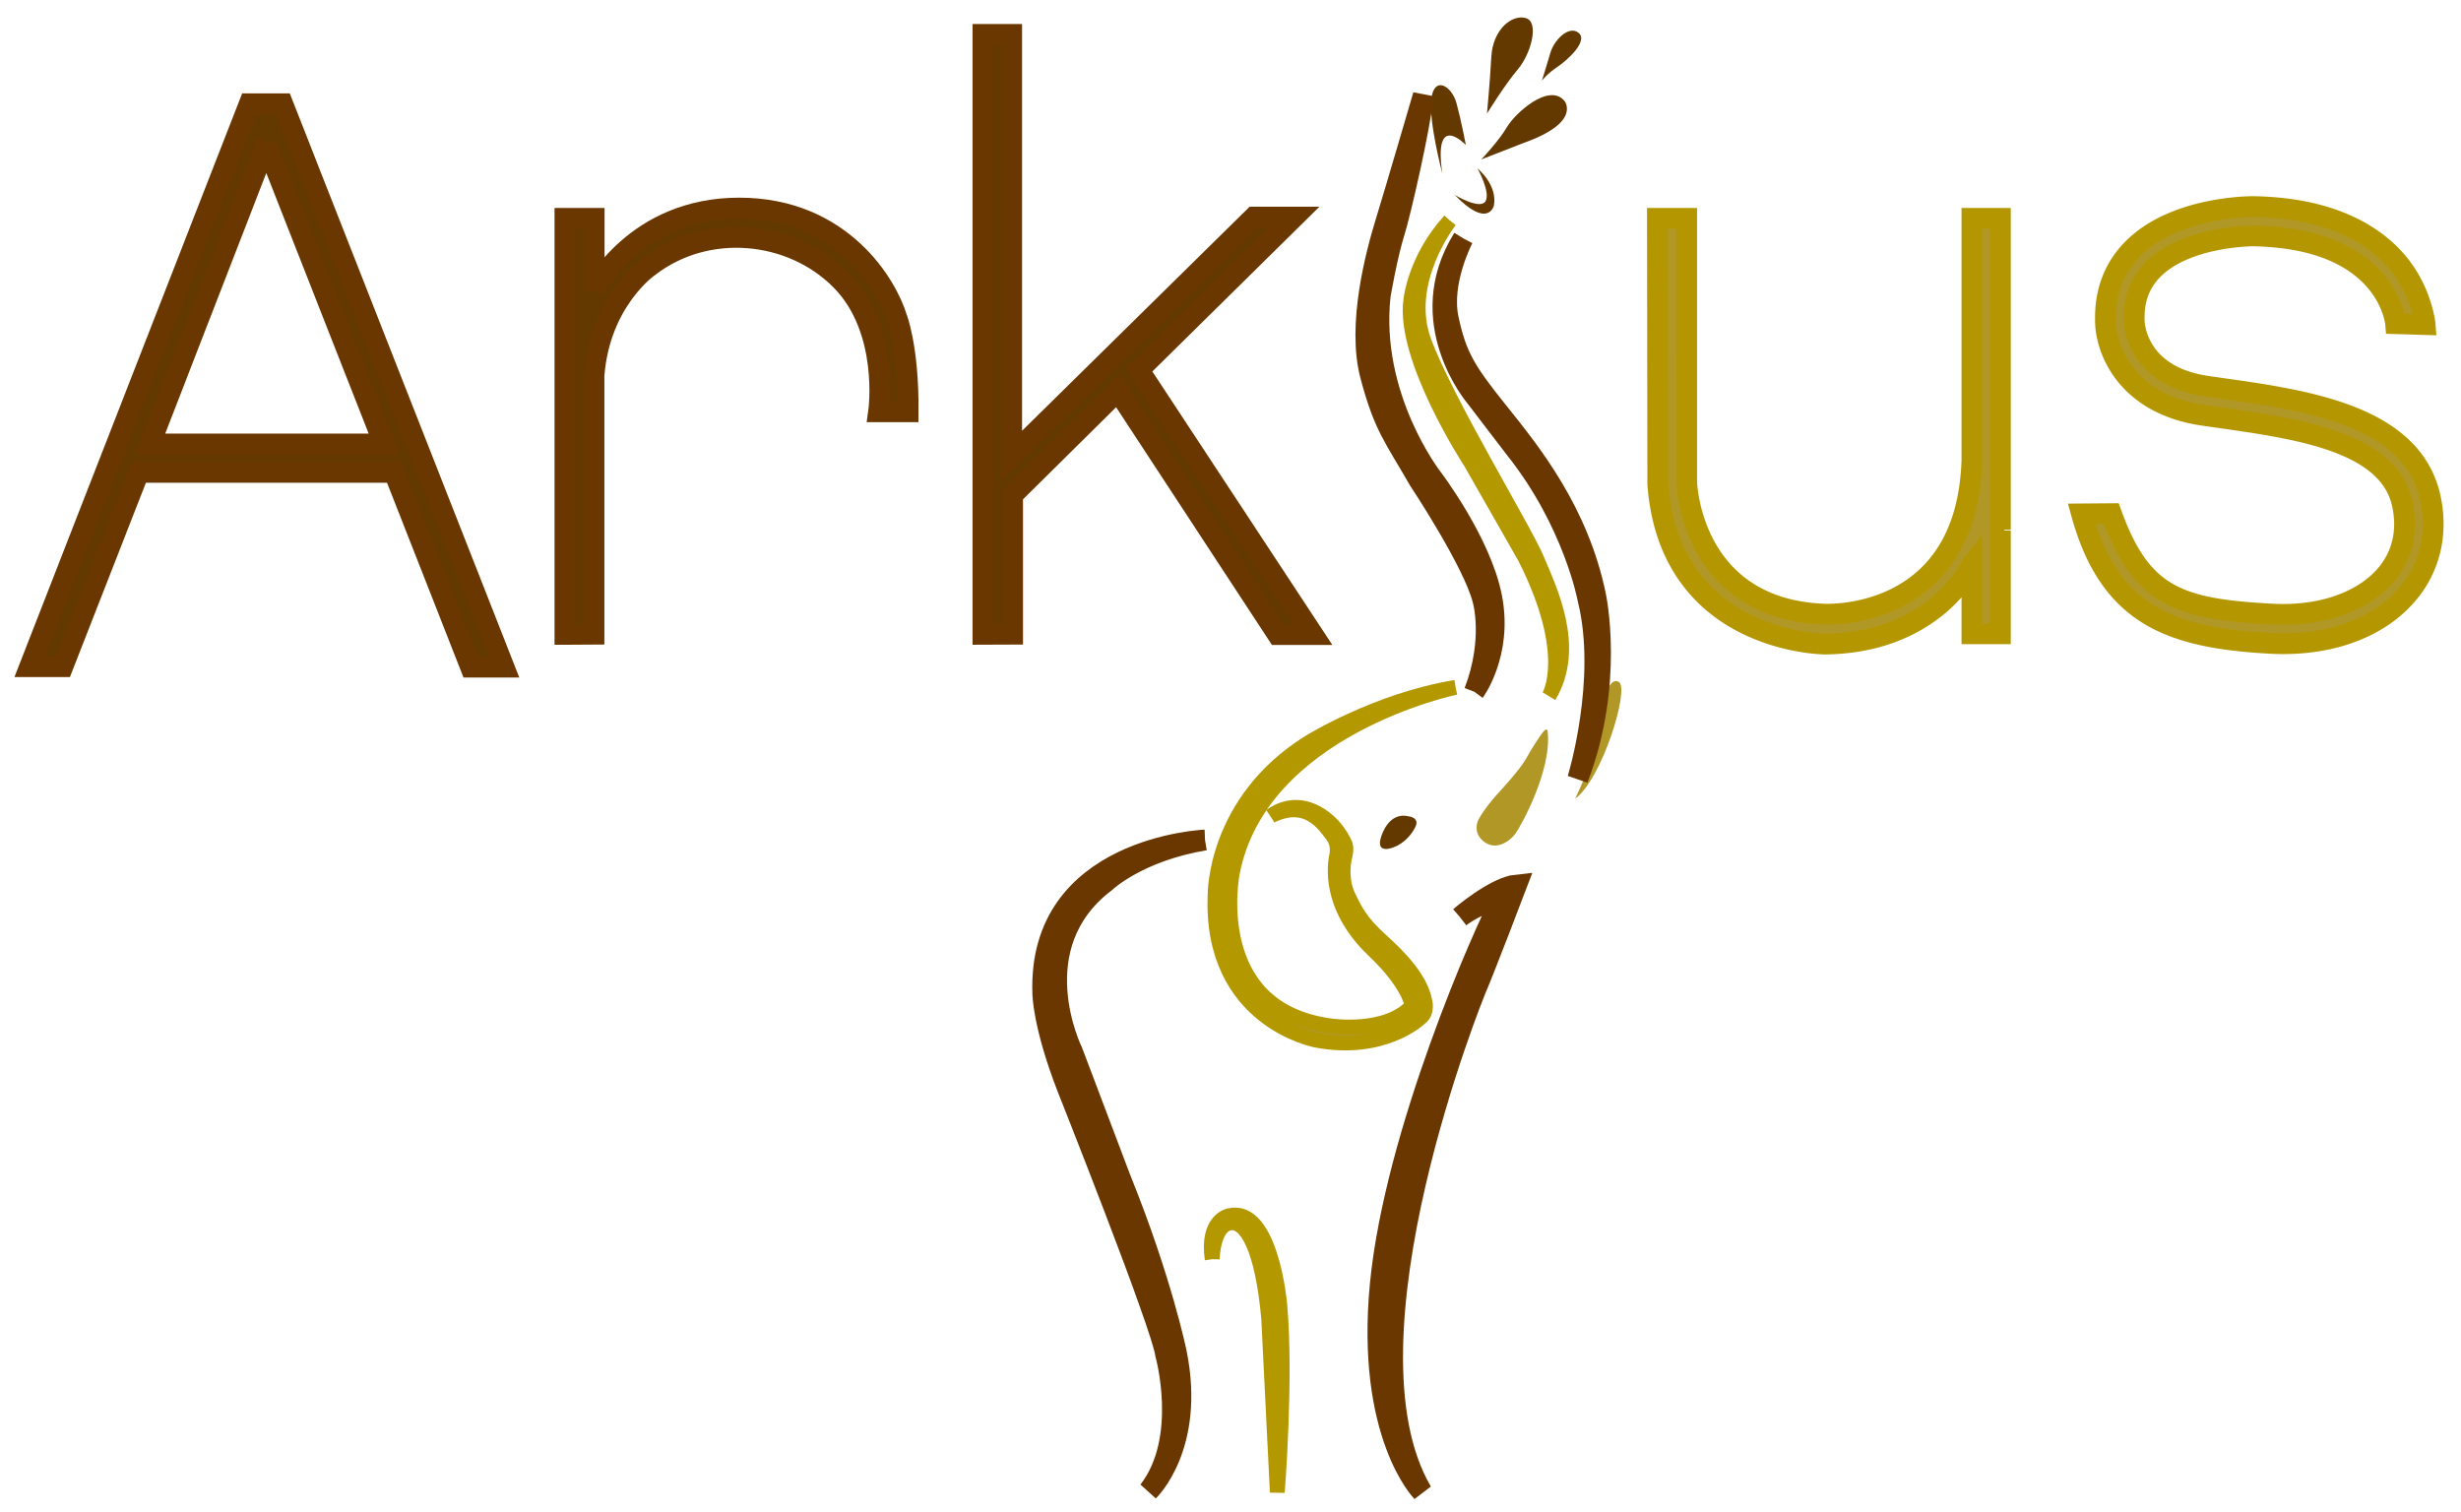 <svg xmlns="http://www.w3.org/2000/svg" width="83" height="51" viewBox="0 0 83 51">
    <g fill="none" fill-rule="evenodd">
        <path fill="#643900" stroke="#6A3700" stroke-width=".7" d="M8.406 3.5L1 22.484h1.12l2.562-6.552h8.61l2.579 6.568H17l-7.465-19H8.406zm.573 1.373l3.968 10.1H5.061l3.918-10.1zM19.052 21.396V7.363h.987v2.404s1.387-2.75 4.886-2.75c3.5 0 5 2.645 5.315 3.683 0 0 .406 1 .388 3.188h-.996s.39-2.756-1.268-4.436c-1.66-1.681-4.505-1.978-6.478-.458 0 0-1.659 1.137-1.853 3.67v8.726l-.98.006zM33.15 21.394V1.16h.97v14.204l8.168-8.041h1.356l-5.23 5.158 5.872 8.922h-1.199L37.7 13.184l-3.548 3.51v4.696z"/>
        <path fill="#B19726" stroke="#B49700" stroke-width=".7" d="M67.473 17.884l-.008-.019V7.363h-.96v8.223l-.002-.005c-.21 5.455-5.035 5.13-5.035 5.13-4.468-.21-4.583-4.45-4.583-4.45V7.363h-.987l.012 8.96c.4 5.388 5.647 5.4 5.647 5.4 3.753-.049 4.944-2.681 4.944-2.681l.004-.005v2.34h.96v-3.483l.008-.01zM77.012 21.71a8.05 8.05 0 0 1-.435-.012c-3.356-.181-5.423-.926-6.375-4.366l1.009-.008c1.015 2.815 2.299 3.218 5.418 3.387 1.643.089 3.083-.414 3.858-1.345.541-.65.726-1.465.535-2.356-.454-2.116-3.52-2.55-6.226-2.933l-.489-.07c-2.624-.38-3.304-2.257-3.298-3.205-.019-.95.282-1.752.894-2.384 1.417-1.462 4.014-1.453 4.124-1.45 2.763.054 4.17 1.074 4.864 1.919.78.95.897 2.02.9 2.06l-.997-.03c-.01-.117-.326-2.873-4.782-2.96-.017-.003-2.296-.007-3.422 1.158-.427.442-.627.99-.612 1.673v.016c0 .073.038 1.873 2.465 2.224l.487.07c2.869.406 6.44.912 7.038 3.7.255 1.187-.01 2.326-.743 3.208-.91 1.094-2.43 1.704-4.213 1.704"/>
        <path fill="#643900" stroke="#6A3700" stroke-width=".7" d="M40.641 28.331s-5.65.231-5.472 5.174c0 0 0 1.047.823 3.172 0 0 3.196 8.033 3.318 8.997 0 0 .799 2.843-.57 4.61 0 0 1.579-1.503.933-4.667 0 0-.5-2.456-1.89-5.883l-1.614-4.268s-1.76-3.542 1.114-5.717c0 0 1.082-1.039 3.358-1.418"/>
        <path fill="#B19726" stroke="#B49800" stroke-width=".5" d="M40.884 42.47s.016-1.105.58-1.22c.566-.115 1.115.857 1.325 3.23l.29 5.85s.307-3.856.081-6.345c0 0-.29-3.328-1.711-2.982 0 0-.76.14-.565 1.466"/>
        <path fill="#643900" stroke="#6A3700" stroke-width=".7" d="M49.238 30.93s1.175-1.013 1.913-1.087c0 0-1.114 2.921-1.388 3.547 0 0-4.811 11.798-1.808 16.923 0 0-1.889-1.92-1.405-6.987.485-5.067 3.487-11.889 4.141-13.1 0 0-.896.276-1.453.705"/>
        <path fill="#643900" d="M46.583 28.216s.234-.849.92-.684c0 0 .387.033.234.354-.153.322-.44.577-.719.684 0 0-.65.285-.435-.354M50.15 3.829s.097-1.014.146-1.912c.048-.898.67-1.433 1.154-1.31.485.124.178 1.22-.258 1.73-.436.511-1.041 1.492-1.041 1.492M52 2.725s.169-.528.29-.948c.12-.42.621-.94.952-.667.331.272-.371.914-.726 1.153-.355.24-.517.462-.517.462M49.957 5.378s.59-.618.864-1.088c.274-.47 1.428-1.516 1.945-.882 0 0 .581.717-1.372 1.41l-1.437.56zM48.645 5.855s-.472-1.767-.37-2.54c.104-.772.691-.413.848.168.158.58.315 1.408.315 1.408s-1.108-1.167-.793.964M49.065 6.576s.847.511 1.033.215c.186-.297-.266-1.109-.266-1.109s.686.552.549 1.26c0 0-.198.792-1.316-.366"/>
        <path fill="#B19726" d="M49.856 27.656s-.218.432.206.741c.424.31.872-.05 1.041-.272.17-.222 1.26-2.162 1.09-3.485 0 0-.02-.092-.125.019s-.42.6-.602.933c-.181.334-.793 1-1.023 1.254 0 0-.381.422-.587.81M53.121 26.939s.832-1.631.888-3.024c0 0 .218-1.145.59-.914.37.23-.574 3.295-1.478 3.938"/>
        <path fill="#643900" stroke="#6A3700" stroke-width=".7" d="M49.347 8.037s-.769 1.458-.502 2.706c.266 1.248.563 1.761 1.677 3.145 1.114 1.385 2.712 3.374 3.293 6.204 0 0 .642 2.954-.605 6.18 0 0 1.03-3.35.339-6.093 0 0-.484-2.583-2.446-5.042l-1.332-1.743s-2.18-2.546-.424-5.357"/>
        <path fill="#B19726" stroke="#B49800" stroke-width=".5" d="M48.9 7.437s-1.623 2.052-.872 4.079c.75 2.026 3.39 6.352 3.802 7.34.411.99 1.404 2.967.411 4.623 0 0 .864-1.376-.815-4.688l-1.824-3.197s-2.309-3.526-2.018-5.487c0 0 .14-1.384 1.315-2.67"/>
        <path fill="#643900" stroke="#6A3700" stroke-width=".7" d="M49.723 23.33s.944-1.273.593-3.151c-.351-1.879-2.01-4.054-2.01-4.054s-2.131-2.73-1.756-6.154c0 0 .23-1.36.485-2.163.202-.64.871-3.572.968-4.597 0 0-.92 3.151-1.259 4.251-.332 1.077-.98 3.485-.52 5.215.46 1.73.799 2.064 1.634 3.522 0 0 1.84 2.769 2.155 4.042 0 0 .388 1.322-.29 3.09"/>
        <path fill="#B19726" stroke="#B49800" stroke-width=".5" d="M49.093 23.182s-6.587 1.36-7.531 6.253c0 0-.92 4.598 3.317 5.166 0 0 1.865.284 2.749-.68 0 0-.097-.729-1.284-1.853-1.186-1.125-1.404-2.287-1.283-3.115 0 0 .145-.438-.121-.778s-.842-1.267-2.07-.661c0 0 .61-.513 1.404-.161.793.352 1.09 1.118 1.09 1.118s.066.118-.006.408c-.073.29-.121.853.109 1.335.23.482.423.884 1.083 1.477.66.593 1.344 1.31 1.496 2.039 0 0 .13.402-.152.606 0 0-1.223 1.18-3.515.743 0 0-3.576-.667-3.398-4.902 0 0-.037-3.14 3.172-5.141 0 0 2.288-1.421 4.94-1.854"/>
    </g>
</svg>
